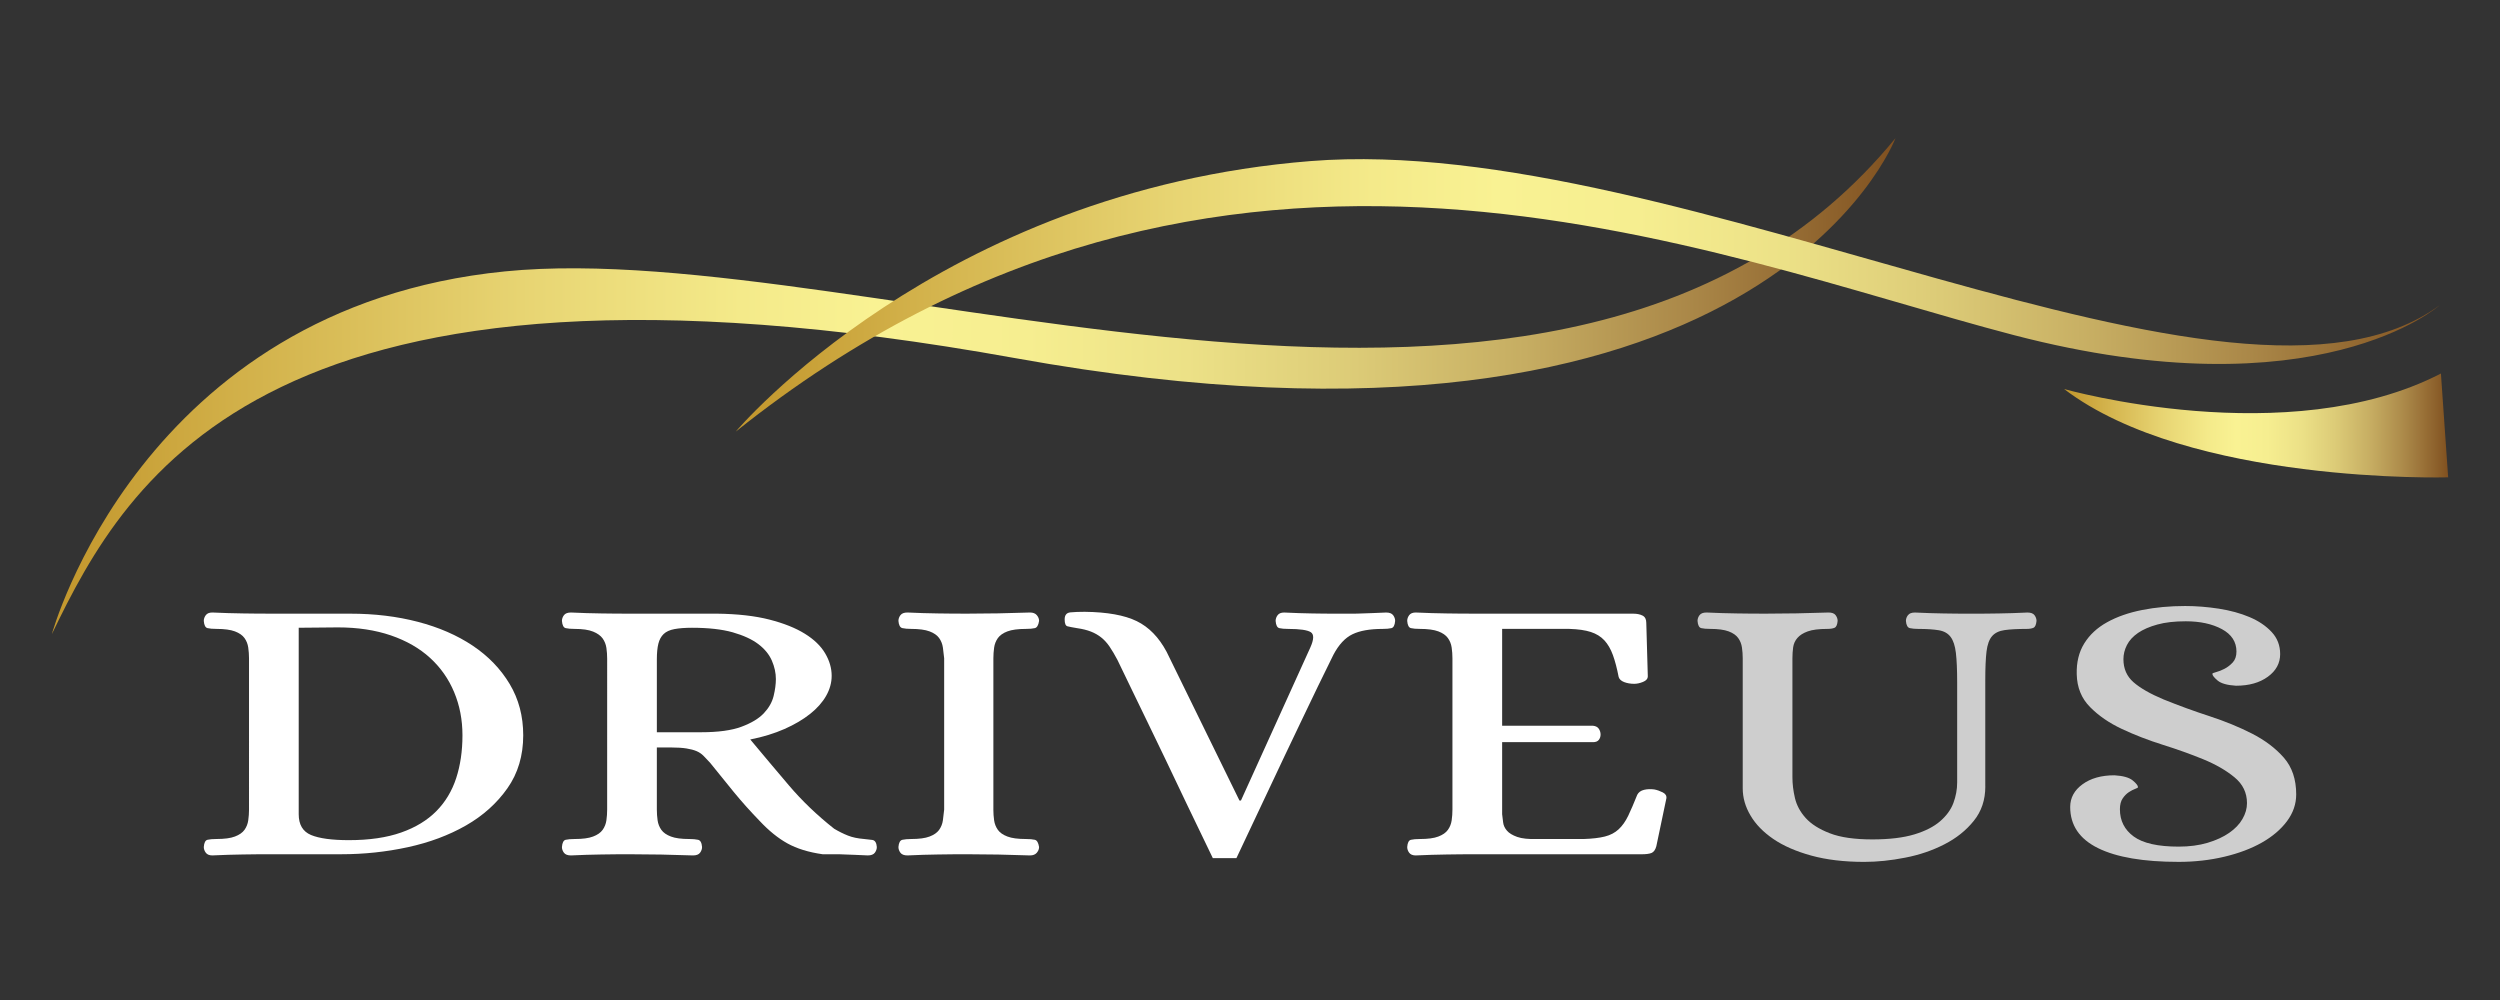 <svg xmlns="http://www.w3.org/2000/svg" width="200px" height="80px" viewBox="0 0 200 80">
<rect x="0" y="0" width="200" height="80" fill="#333333" stroke="none"/>
<g>
	<g>
		<g>
			<linearGradient id="SVGID_1_" gradientUnits="userSpaceOnUse" x1="4.149" y1="30.89" x2="151.639" y2="30.89">
				<stop  offset="0" style="stop-color:#C4992F"/>
				<stop  offset="0.012" style="stop-color:#C4992F"/>
				<stop  offset="0.104" style="stop-color:#D2B14A"/>
				<stop  offset="0.254" style="stop-color:#E7D472"/>
				<stop  offset="0.374" style="stop-color:#F4EA8A"/>
				<stop  offset="0.448" style="stop-color:#F9F293"/>
				<stop  offset="0.529" style="stop-color:#F6EE90"/>
				<stop  offset="0.616" style="stop-color:#ECE187"/>
				<stop  offset="0.707" style="stop-color:#DCCB77"/>
				<stop  offset="0.799" style="stop-color:#C6AD62"/>
				<stop  offset="0.892" style="stop-color:#A98647"/>
				<stop  offset="0.986" style="stop-color:#865825"/>
				<stop  offset="1" style="stop-color:#805020"/>
			</linearGradient>
			<path fill="url(#SVGID_1_)" d="M4.149,50.729c0,0,7.095-26.117,36.254-29.018c29.158-2.902,84.98,21.405,111.236-10.659
				c0,0-10.686,28.387-70.448,17.594C21.421,17.857,10.181,38.217,4.149,50.729z"/>
			<linearGradient id="SVGID_2_" gradientUnits="userSpaceOnUse" x1="58.859" y1="23.63" x2="195.178" y2="23.63">
				<stop  offset="0" style="stop-color:#C4992F"/>
				<stop  offset="0.012" style="stop-color:#C4992F"/>
				<stop  offset="0.104" style="stop-color:#D2B14A"/>
				<stop  offset="0.254" style="stop-color:#E7D472"/>
				<stop  offset="0.374" style="stop-color:#F4EA8A"/>
				<stop  offset="0.448" style="stop-color:#F9F293"/>
				<stop  offset="0.529" style="stop-color:#F6EE90"/>
				<stop  offset="0.616" style="stop-color:#ECE187"/>
				<stop  offset="0.707" style="stop-color:#DCCB77"/>
				<stop  offset="0.799" style="stop-color:#C6AD62"/>
				<stop  offset="0.892" style="stop-color:#A98647"/>
				<stop  offset="0.986" style="stop-color:#865825"/>
				<stop  offset="1" style="stop-color:#805020"/>
			</linearGradient>
			<path fill="url(#SVGID_2_)" d="M58.859,34.528c0,0,16.211-19.273,45.985-21.642c29.773-2.369,73.908,23.62,90.334,11.528
				c0,0-9.754,8.741-34.09,2.389C136.75,20.445,97.574,3.609,58.859,34.528z"/>
			<linearGradient id="SVGID_3_" gradientUnits="userSpaceOnUse" x1="165.131" y1="34.038" x2="195.852" y2="34.038">
				<stop  offset="0" style="stop-color:#C4992F"/>
				<stop  offset="0.012" style="stop-color:#C4992F"/>
				<stop  offset="0.104" style="stop-color:#D2B14A"/>
				<stop  offset="0.254" style="stop-color:#E7D472"/>
				<stop  offset="0.374" style="stop-color:#F4EA8A"/>
				<stop  offset="0.448" style="stop-color:#F9F293"/>
				<stop  offset="0.529" style="stop-color:#F6EE90"/>
				<stop  offset="0.616" style="stop-color:#ECE187"/>
				<stop  offset="0.707" style="stop-color:#DCCB77"/>
				<stop  offset="0.799" style="stop-color:#C6AD62"/>
				<stop  offset="0.892" style="stop-color:#A98647"/>
				<stop  offset="0.986" style="stop-color:#865825"/>
				<stop  offset="1" style="stop-color:#805020"/>
			</linearGradient>
			<path fill="url(#SVGID_3_)" d="M165.131,31.123c0,0,17.914,5.083,30.143-1.242l0.578,8.306
				C195.852,38.186,175.168,38.769,165.131,31.123z"/>
		</g>
	</g>
	<g>
		<path fill="#FFFFFF" d="M28.036,49.094c1.93,0,3.73,0.217,5.403,0.654c1.675,0.439,3.135,1.074,4.381,1.908
			c1.245,0.834,2.229,1.855,2.954,3.064c0.723,1.211,1.084,2.576,1.084,4.104c0,1.625-0.421,3.041-1.266,4.24
			c-0.844,1.199-1.948,2.191-3.315,2.973c-1.365,0.781-2.919,1.363-4.66,1.74s-3.511,0.562-5.304,0.562h-5.546
			c-0.803,0-1.581,0.004-2.331,0.018c-0.75,0.01-1.566,0.035-2.45,0.076c-0.242,0-0.415-0.072-0.522-0.215s-0.161-0.295-0.161-0.459
			c0.026-0.344,0.127-0.539,0.302-0.578c0.174-0.039,0.409-0.061,0.703-0.061c0.643,0,1.139-0.064,1.486-0.199
			c0.348-0.131,0.603-0.309,0.765-0.533c0.16-0.225,0.261-0.479,0.301-0.764c0.04-0.281,0.061-0.568,0.061-0.854V52.662
			c0-0.285-0.021-0.568-0.061-0.854s-0.141-0.539-0.301-0.764c-0.162-0.223-0.417-0.402-0.765-0.533s-0.844-0.199-1.486-0.199
			c-0.294,0-0.529-0.02-0.703-0.061c-0.175-0.039-0.275-0.234-0.302-0.578c0-0.164,0.054-0.316,0.161-0.459s0.28-0.213,0.522-0.213
			c0.884,0.039,1.7,0.066,2.45,0.074c0.75,0.014,1.528,0.018,2.331,0.018H28.036z M36.997,58.824c0-1.242-0.222-2.391-0.664-3.447
			c-0.44-1.059-1.083-1.973-1.927-2.746c-0.845-0.771-1.89-1.371-3.135-1.799c-1.246-0.426-2.659-0.641-4.239-0.641
			c-0.216,0-1.261,0.012-3.135,0.029v14.916c0,0.836,0.327,1.387,0.985,1.664c0.656,0.273,1.667,0.412,3.032,0.412
			c1.634,0,3.027-0.205,4.179-0.611c1.151-0.404,2.09-0.977,2.814-1.709c0.722-0.73,1.251-1.611,1.587-2.637
			C36.828,61.229,36.997,60.084,36.997,58.824z"/>
		<path fill="#FFFFFF" d="M60.021,59.158c1.017,1.221,2.049,2.447,3.094,3.676c1.045,1.23,2.25,2.385,3.616,3.463
			c0.375,0.223,0.743,0.408,1.105,0.549c0.361,0.145,0.796,0.234,1.306,0.275c0.213,0.021,0.429,0.045,0.643,0.074
			c0.214,0.031,0.335,0.221,0.361,0.564c0,0.164-0.054,0.316-0.16,0.459c-0.108,0.143-0.296,0.215-0.562,0.215
			c-0.429-0.021-0.784-0.037-1.065-0.047c-0.281-0.012-0.541-0.02-0.783-0.029c-0.241-0.014-0.495-0.018-0.764-0.018
			c-0.268,0-0.603,0-1.004,0c-1.125-0.16-2.063-0.451-2.813-0.867s-1.486-1.014-2.21-1.785c-0.75-0.773-1.447-1.551-2.089-2.334
			c-0.643-0.783-1.272-1.561-1.89-2.334c-0.188-0.201-0.361-0.385-0.521-0.549c-0.161-0.164-0.349-0.291-0.563-0.381
			c-0.216-0.092-0.481-0.162-0.804-0.213c-0.321-0.051-0.723-0.078-1.205-0.078h-1.165v4.973c0,0.285,0.02,0.572,0.06,0.854
			c0.041,0.285,0.141,0.539,0.301,0.764c0.161,0.225,0.416,0.402,0.765,0.533c0.348,0.135,0.844,0.199,1.486,0.199
			c0.267,0,0.494,0.021,0.683,0.061c0.188,0.039,0.295,0.234,0.322,0.578c0,0.164-0.054,0.316-0.161,0.459s-0.296,0.215-0.562,0.215
			c-1.741-0.062-3.416-0.094-5.023-0.094c-0.803,0-1.581,0.004-2.33,0.018c-0.75,0.01-1.555,0.035-2.411,0.076
			c-0.268,0-0.455-0.072-0.562-0.215s-0.161-0.295-0.161-0.459c0.027-0.344,0.128-0.539,0.302-0.578
			c0.175-0.039,0.409-0.061,0.704-0.061c0.643,0,1.138-0.064,1.486-0.199c0.349-0.131,0.603-0.309,0.764-0.533
			c0.16-0.225,0.261-0.479,0.302-0.764c0.04-0.281,0.06-0.568,0.06-0.854V52.693c0-0.283-0.02-0.57-0.06-0.855
			c-0.041-0.283-0.142-0.537-0.302-0.764c-0.161-0.221-0.415-0.406-0.764-0.547c-0.349-0.143-0.844-0.215-1.486-0.215
			c-0.295,0-0.529-0.02-0.704-0.061c-0.174-0.039-0.274-0.234-0.302-0.578c0-0.164,0.054-0.316,0.161-0.459s0.295-0.213,0.562-0.213
			c0.856,0.039,1.667,0.066,2.433,0.074c0.762,0.014,1.547,0.018,2.35,0.018h6.911c1.634,0.021,3.027,0.178,4.179,0.473
			s2.096,0.672,2.834,1.131c0.735,0.455,1.278,0.977,1.626,1.568c0.349,0.59,0.522,1.189,0.522,1.801c0,0.547-0.147,1.08-0.442,1.6
			s-0.723,1.002-1.285,1.449s-1.246,0.85-2.049,1.205C61.949,58.676,61.038,58.957,60.021,59.158z M55.359,50.221
			c-0.562,0-1.031,0.037-1.406,0.107s-0.663,0.203-0.863,0.395c-0.201,0.193-0.342,0.453-0.422,0.777
			c-0.08,0.32-0.12,0.738-0.12,1.244v5.836h3.536c1.365,0,2.444-0.146,3.234-0.441c0.789-0.293,1.386-0.652,1.788-1.078
			c0.401-0.426,0.663-0.885,0.783-1.381c0.12-0.498,0.181-0.947,0.181-1.355c0-0.484-0.107-0.979-0.321-1.473
			c-0.216-0.496-0.576-0.938-1.085-1.324c-0.509-0.385-1.192-0.697-2.049-0.943C57.757,50.344,56.671,50.221,55.359,50.221z"/>
		<path fill="#FFFFFF" d="M79.469,64.771c0,0.285,0.02,0.572,0.06,0.854c0.041,0.285,0.141,0.539,0.301,0.764
			c0.161,0.225,0.415,0.402,0.764,0.533c0.348,0.135,0.844,0.199,1.487,0.199c0.294,0,0.528,0.021,0.702,0.061
			c0.176,0.039,0.288,0.234,0.343,0.578c0,0.164-0.061,0.316-0.182,0.459s-0.302,0.215-0.543,0.215
			c-1.741-0.062-3.402-0.094-4.982-0.094c-0.804,0-1.594,0.004-2.37,0.018c-0.778,0.01-1.595,0.035-2.451,0.076
			c-0.269,0-0.456-0.072-0.563-0.215s-0.16-0.295-0.16-0.459c0.027-0.344,0.134-0.539,0.321-0.578
			c0.187-0.039,0.416-0.061,0.684-0.061c0.643,0,1.138-0.064,1.486-0.199c0.349-0.131,0.603-0.309,0.764-0.533
			s0.262-0.479,0.302-0.764c0.04-0.281,0.073-0.568,0.101-0.854V52.662c-0.027-0.285-0.061-0.568-0.101-0.854
			s-0.141-0.539-0.302-0.764c-0.161-0.223-0.415-0.402-0.764-0.533s-0.844-0.199-1.486-0.199c-0.268,0-0.497-0.02-0.684-0.061
			c-0.188-0.039-0.294-0.234-0.321-0.578c0-0.164,0.053-0.316,0.16-0.459s0.295-0.213,0.563-0.213
			c0.856,0.039,1.667,0.066,2.431,0.074c0.764,0.014,1.548,0.018,2.352,0.018c1.607,0,3.28-0.031,5.021-0.092
			c0.241,0,0.422,0.07,0.543,0.213s0.182,0.295,0.182,0.459c-0.055,0.344-0.167,0.539-0.343,0.578
			c-0.174,0.041-0.408,0.061-0.702,0.061c-0.644,0-1.14,0.068-1.487,0.199c-0.349,0.131-0.603,0.311-0.764,0.533
			c-0.16,0.225-0.26,0.479-0.301,0.764c-0.04,0.285-0.06,0.568-0.06,0.854V64.771z"/>
		<path fill="#FFFFFF" d="M104.822,51.809c0.295-0.652,0.309-1.062,0.039-1.236c-0.268-0.17-0.869-0.26-1.807-0.26
			c-0.295,0-0.529-0.02-0.703-0.061c-0.176-0.039-0.275-0.234-0.301-0.578c0-0.164,0.053-0.316,0.16-0.459
			c0.105-0.143,0.281-0.213,0.523-0.213c0.855,0.039,1.6,0.066,2.229,0.074c0.629,0.014,1.346,0.018,2.15,0.018
			c0.402,0,0.742,0,1.023,0c0.283,0,0.557-0.004,0.824-0.018c0.27-0.008,0.549-0.018,0.844-0.029
			c0.295-0.01,0.656-0.023,1.086-0.045c0.268,0,0.455,0.07,0.562,0.213c0.105,0.143,0.16,0.295,0.16,0.459
			c-0.027,0.344-0.129,0.539-0.301,0.578c-0.176,0.041-0.408,0.061-0.703,0.061c-1.02,0-1.824,0.143-2.412,0.428
			c-0.588,0.283-1.098,0.834-1.525,1.645c-0.457,0.918-0.865,1.752-1.227,2.504s-0.779,1.615-1.246,2.594
			c-0.469,0.977-0.943,1.971-1.426,2.988l-3.857,8.176h-1.89c-1.446-2.99-2.72-5.645-3.817-7.963
			c-0.48-0.994-0.951-1.965-1.405-2.912c-0.456-0.943-0.864-1.789-1.226-2.531c-0.362-0.742-0.758-1.562-1.186-2.457
			c-0.216-0.406-0.423-0.758-0.623-1.053c-0.201-0.295-0.422-0.537-0.663-0.73s-0.516-0.352-0.824-0.473
			c-0.308-0.121-0.676-0.215-1.104-0.275c-0.374-0.061-0.638-0.113-0.783-0.152c-0.147-0.041-0.221-0.225-0.221-0.551
			c0-0.344,0.153-0.533,0.461-0.562c0.309-0.031,0.69-0.045,1.145-0.045c1.795,0.02,3.183,0.27,4.16,0.746
			c0.977,0.477,1.773,1.297,2.392,2.457l5.826,11.895h0.12L104.822,51.809z"/>
		<path fill="#FFFFFF" d="M130.658,49.094c0.295,0,0.543,0.049,0.744,0.152c0.201,0.1,0.301,0.295,0.301,0.58l0.121,4.27
			c0,0.205-0.127,0.355-0.383,0.457c-0.254,0.104-0.488,0.152-0.701,0.152c-0.295,0-0.562-0.045-0.805-0.137
			c-0.242-0.094-0.389-0.229-0.443-0.412c-0.133-0.691-0.287-1.275-0.461-1.754c-0.174-0.477-0.4-0.869-0.682-1.174
			c-0.283-0.305-0.645-0.527-1.086-0.67s-1.012-0.225-1.707-0.246h-5.385v7.748h7.273c0.213,0.021,0.367,0.104,0.461,0.242
			c0.094,0.145,0.141,0.295,0.141,0.459s-0.047,0.307-0.141,0.428c-0.094,0.123-0.248,0.184-0.461,0.184h-7.273v5.764
			c0.027,0.207,0.053,0.424,0.08,0.658c0.027,0.232,0.127,0.451,0.301,0.654c0.174,0.205,0.449,0.369,0.824,0.504
			c0.375,0.133,0.912,0.189,1.607,0.168h3.697c0.695-0.021,1.266-0.088,1.707-0.199c0.443-0.111,0.809-0.305,1.104-0.578
			c0.295-0.275,0.551-0.637,0.766-1.082c0.215-0.451,0.455-1.008,0.723-1.68c0.105-0.203,0.289-0.334,0.543-0.396
			s0.527-0.07,0.822-0.031c0.217,0.041,0.436,0.117,0.664,0.23c0.227,0.111,0.328,0.27,0.303,0.473l-0.807,3.844
			c-0.078,0.283-0.207,0.461-0.381,0.533c-0.174,0.07-0.436,0.105-0.783,0.105h-13.26c-0.803,0-1.586,0.004-2.35,0.018
			c-0.764,0.01-1.588,0.035-2.473,0.076c-0.24,0-0.416-0.072-0.523-0.215c-0.105-0.143-0.158-0.295-0.158-0.459
			c0.025-0.344,0.127-0.539,0.301-0.578s0.41-0.061,0.703-0.061c0.643,0,1.139-0.064,1.486-0.199
			c0.348-0.131,0.604-0.309,0.764-0.533c0.162-0.225,0.262-0.479,0.303-0.764c0.041-0.281,0.061-0.568,0.061-0.854V52.662
			c0-0.285-0.02-0.568-0.061-0.854s-0.141-0.539-0.303-0.764c-0.16-0.223-0.416-0.402-0.764-0.533s-0.844-0.199-1.486-0.199
			c-0.293,0-0.529-0.02-0.703-0.061c-0.174-0.039-0.275-0.234-0.301-0.578c0-0.164,0.053-0.316,0.158-0.459
			c0.107-0.143,0.283-0.213,0.523-0.213c0.885,0.039,1.701,0.066,2.451,0.074c0.75,0.014,1.527,0.018,2.332,0.018H130.658z"/>
		<path fill="#CECECE" d="M158.826,62.91c0,1.078-0.307,2-0.926,2.762c-0.613,0.764-1.398,1.389-2.35,1.875
			c-0.949,0.488-1.994,0.846-3.135,1.066c-1.139,0.225-2.229,0.338-3.273,0.338c-1.607,0-3.02-0.168-4.24-0.504
			c-1.219-0.336-2.229-0.777-3.033-1.326c-0.803-0.549-1.414-1.174-1.826-1.877c-0.418-0.699-0.625-1.428-0.625-2.18V52.662
			c0-0.285-0.02-0.568-0.061-0.854c-0.039-0.285-0.141-0.539-0.301-0.764c-0.16-0.223-0.414-0.402-0.764-0.533
			c-0.348-0.131-0.842-0.199-1.486-0.199c-0.295,0-0.529-0.02-0.703-0.061c-0.174-0.039-0.275-0.234-0.301-0.578
			c0-0.164,0.053-0.316,0.16-0.459s0.295-0.213,0.562-0.213c0.855,0.039,1.66,0.066,2.412,0.074c0.75,0.014,1.525,0.018,2.328,0.018
			c1.609,0,3.281-0.031,5.023-0.092c0.268,0,0.455,0.07,0.562,0.213s0.162,0.295,0.162,0.459c-0.027,0.303-0.107,0.486-0.242,0.547
			s-0.322,0.092-0.562,0.092c-0.697,0-1.225,0.068-1.586,0.199c-0.363,0.131-0.639,0.305-0.824,0.52
			c-0.189,0.213-0.301,0.463-0.344,0.746c-0.039,0.285-0.059,0.58-0.059,0.885v9.518c0,0.529,0.064,1.082,0.201,1.662
			c0.135,0.578,0.422,1.113,0.863,1.602c0.441,0.486,1.084,0.895,1.93,1.219c0.842,0.328,1.975,0.49,3.395,0.49
			c1.367,0,2.484-0.135,3.355-0.398c0.869-0.262,1.561-0.613,2.068-1.051s0.865-0.926,1.066-1.465
			c0.199-0.539,0.301-1.084,0.301-1.631v-8.025c0-0.992-0.035-1.777-0.102-2.348c-0.066-0.568-0.207-0.996-0.422-1.281
			c-0.213-0.285-0.527-0.463-0.943-0.533c-0.414-0.07-0.959-0.107-1.627-0.107c-0.27,0-0.496-0.02-0.684-0.061
			c-0.188-0.039-0.295-0.234-0.322-0.578c0-0.164,0.053-0.316,0.162-0.459c0.107-0.143,0.295-0.213,0.562-0.213
			c0.857,0.039,1.619,0.066,2.291,0.074c0.668,0.014,1.404,0.018,2.209,0.018c0.803,0,1.539-0.004,2.211-0.018
			c0.668-0.008,1.432-0.035,2.289-0.074c0.27,0,0.455,0.07,0.564,0.213c0.105,0.143,0.16,0.295,0.16,0.459
			c-0.029,0.303-0.109,0.486-0.242,0.547s-0.32,0.092-0.562,0.092c-0.725,0-1.305,0.031-1.746,0.094
			c-0.443,0.061-0.779,0.223-1.006,0.486c-0.229,0.264-0.375,0.672-0.443,1.221c-0.066,0.549-0.1,1.312-0.1,2.287V62.91z"/>
		<path fill="#CECECE" d="M174.295,67.73c0.857,0,1.627-0.102,2.312-0.305c0.682-0.205,1.258-0.469,1.727-0.795
			c0.469-0.324,0.824-0.693,1.064-1.113c0.242-0.416,0.361-0.838,0.361-1.264c0-0.836-0.336-1.525-1.006-2.074
			c-0.668-0.551-1.498-1.027-2.49-1.436c-0.99-0.404-2.07-0.793-3.234-1.158s-2.256-0.789-3.273-1.266
			c-1.02-0.477-1.869-1.062-2.553-1.756c-0.684-0.689-1.039-1.564-1.064-2.621c-0.027-0.955,0.174-1.779,0.604-2.471
			c0.428-0.691,1.037-1.256,1.828-1.693c0.789-0.438,1.721-0.764,2.793-0.977c1.07-0.213,2.223-0.32,3.455-0.32
			c0.883,0,1.781,0.074,2.691,0.213c0.91,0.143,1.729,0.367,2.451,0.672c0.725,0.307,1.312,0.701,1.768,1.191
			c0.455,0.486,0.684,1.076,0.684,1.77c0,0.73-0.328,1.336-0.984,1.812c-0.656,0.479-1.506,0.719-2.553,0.719
			c-0.695-0.043-1.184-0.178-1.465-0.414s-0.422-0.416-0.422-0.539c0-0.041,0.102-0.086,0.301-0.137
			c0.201-0.051,0.422-0.137,0.662-0.26c0.242-0.123,0.463-0.293,0.664-0.508c0.199-0.213,0.301-0.504,0.301-0.875
			c0-0.775-0.389-1.375-1.166-1.795c-0.777-0.418-1.74-0.627-2.893-0.627c-0.883,0-1.641,0.084-2.27,0.26
			c-0.629,0.172-1.145,0.398-1.549,0.674c-0.4,0.277-0.695,0.596-0.883,0.965s-0.281,0.746-0.281,1.133
			c0,0.758,0.268,1.371,0.803,1.84c0.537,0.471,1.34,0.932,2.412,1.381c1.205,0.486,2.432,0.936,3.676,1.34
			c1.246,0.408,2.385,0.875,3.418,1.404c1.029,0.529,1.873,1.17,2.531,1.922c0.654,0.754,0.982,1.729,0.982,2.93
			c0,0.773-0.248,1.488-0.742,2.15c-0.496,0.66-1.166,1.23-2.01,1.707c-0.844,0.479-1.842,0.855-2.994,1.129
			c-1.15,0.273-2.369,0.412-3.656,0.412c-2.812,0-4.961-0.365-6.449-1.098c-1.486-0.732-2.23-1.832-2.23-3.295
			c0-0.732,0.33-1.338,0.986-1.814c0.656-0.479,1.506-0.719,2.551-0.719c0.697,0.041,1.186,0.18,1.467,0.414
			c0.281,0.232,0.42,0.412,0.42,0.533c0,0.043-0.072,0.086-0.219,0.137c-0.148,0.053-0.316,0.139-0.502,0.258
			c-0.188,0.123-0.355,0.291-0.502,0.506c-0.148,0.213-0.223,0.504-0.223,0.869c0,0.914,0.369,1.643,1.105,2.18
			C171.436,67.461,172.635,67.73,174.295,67.73z"/>
	</g>
</g>
</svg>
